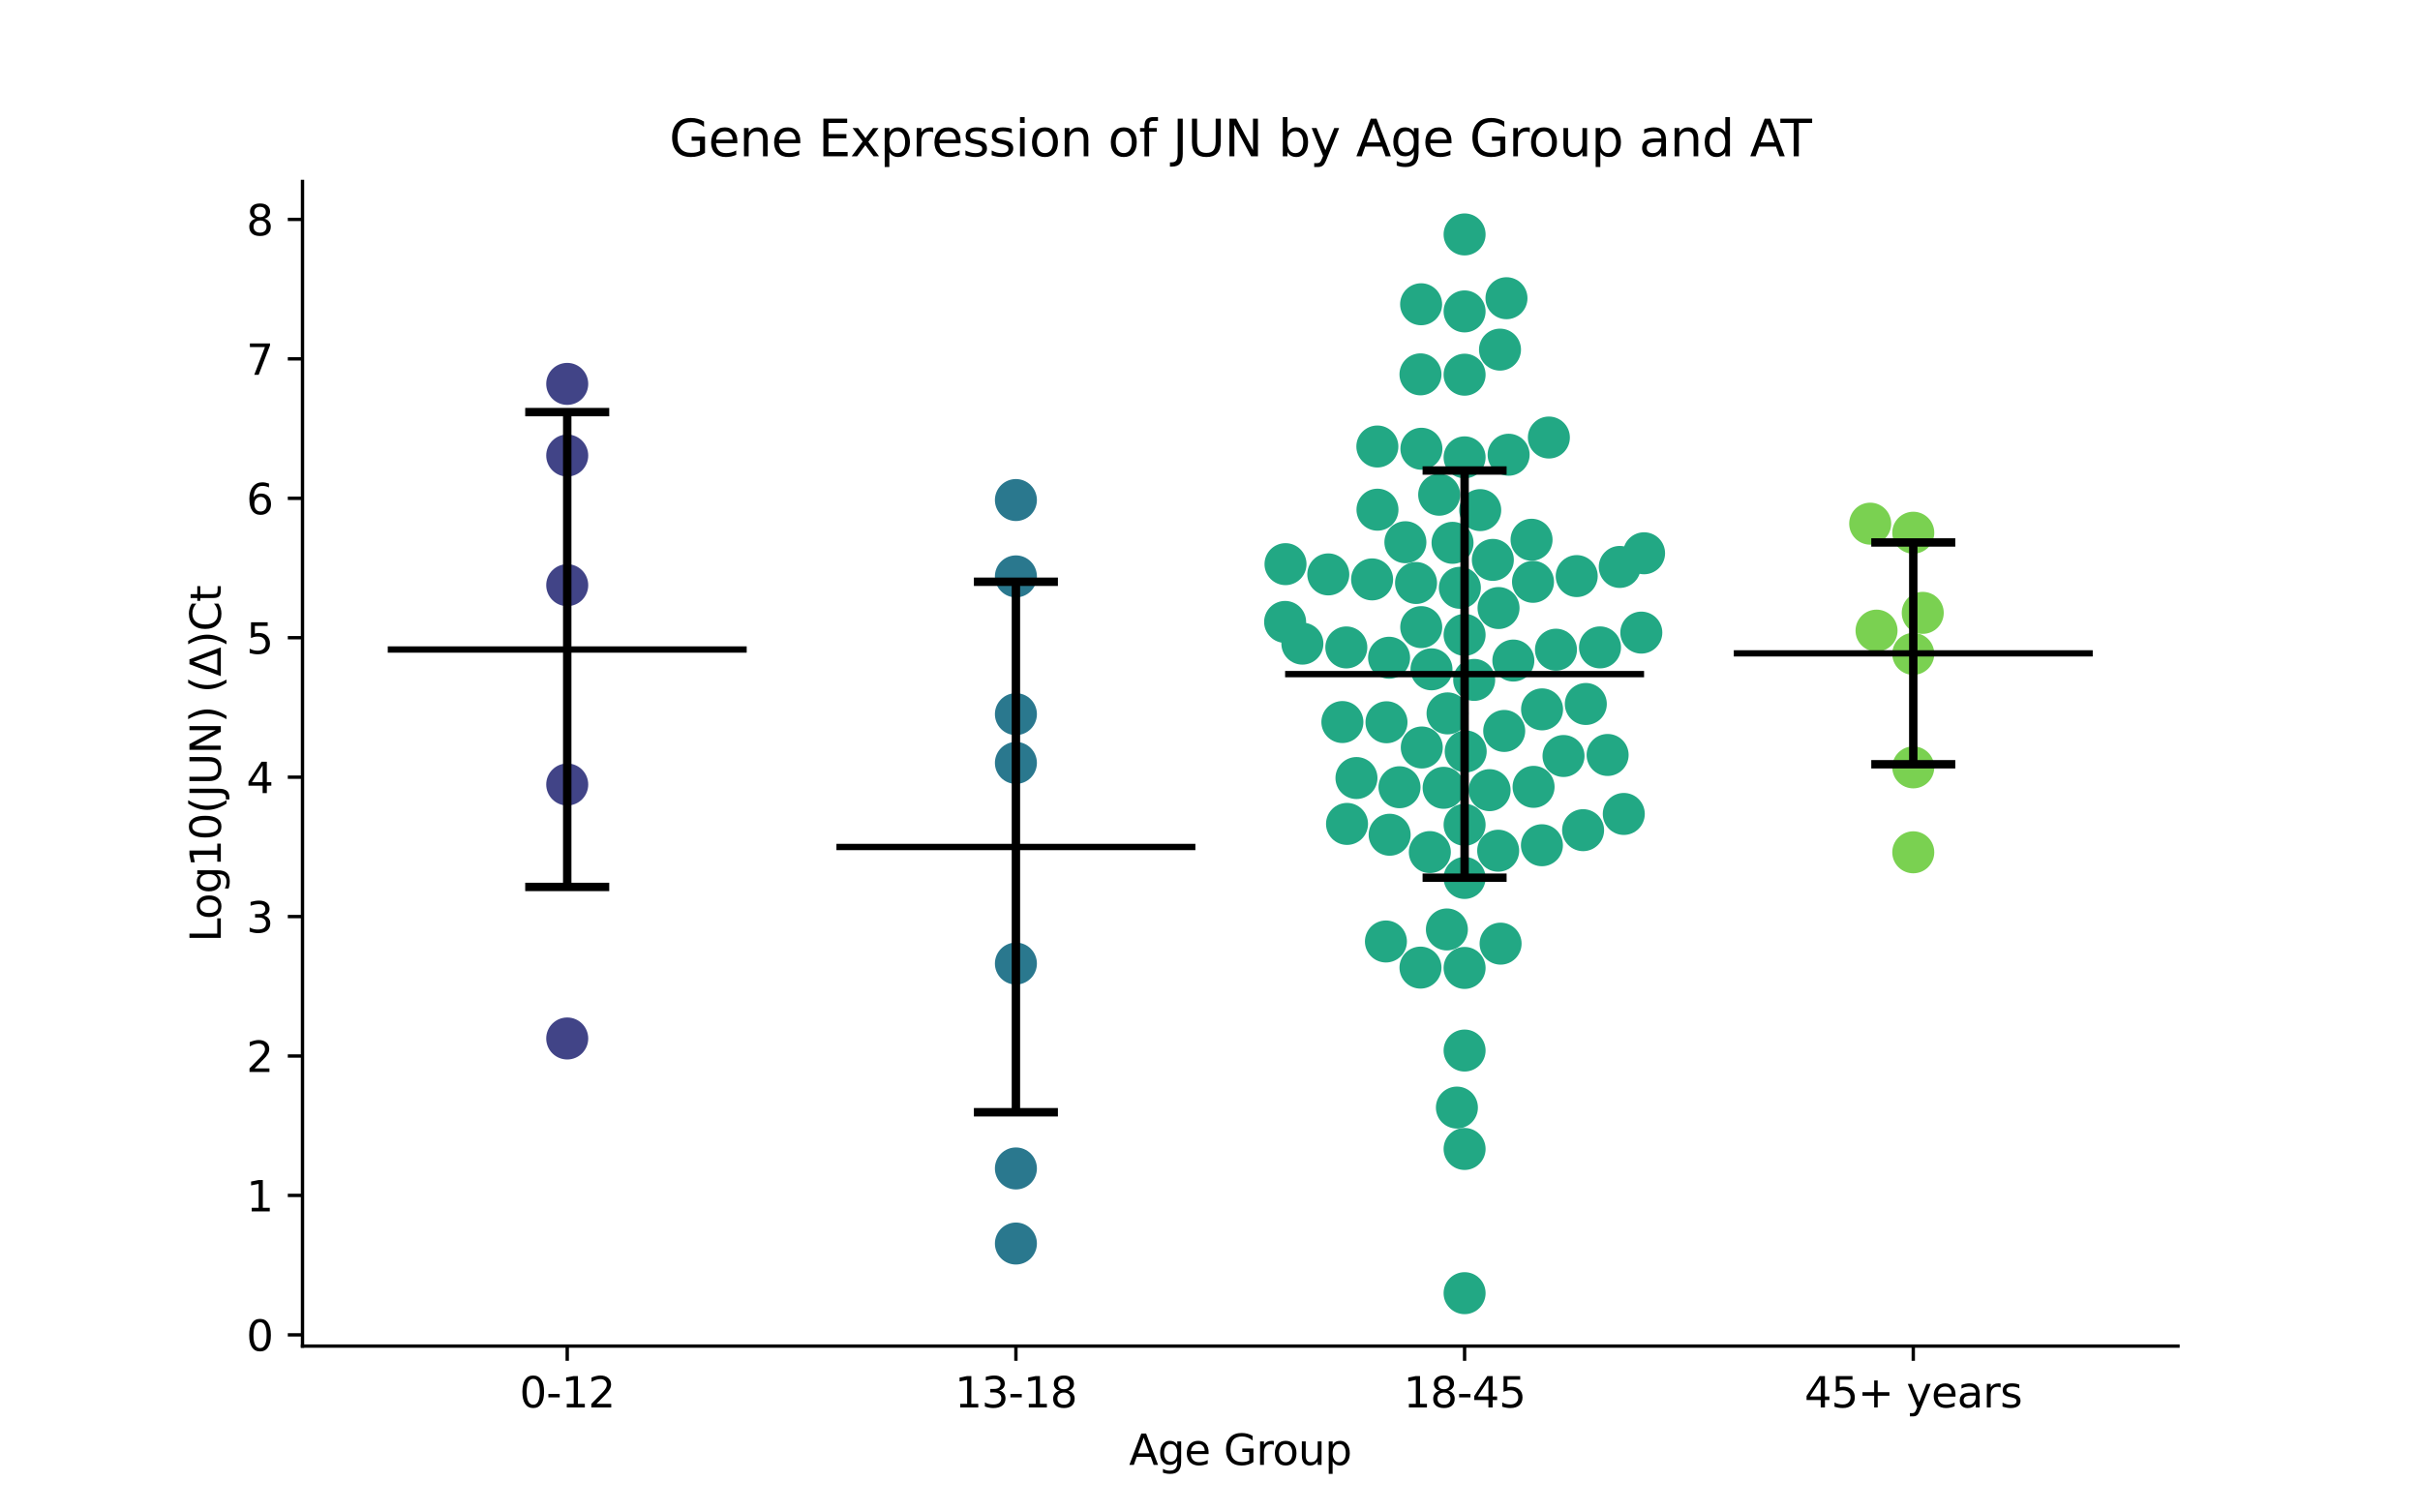 <?xml version="1.0" encoding="utf-8" standalone="no"?>
<!DOCTYPE svg PUBLIC "-//W3C//DTD SVG 1.1//EN"
  "http://www.w3.org/Graphics/SVG/1.1/DTD/svg11.dtd">
<svg xmlns:xlink="http://www.w3.org/1999/xlink" width="576pt" height="360pt" viewBox="0 0 576 360" xmlns="http://www.w3.org/2000/svg" version="1.1">
 <defs>
  <style type="text/css">*{stroke-linejoin: round; stroke-linecap: butt}</style>
 </defs>
 <g id="figure_1">
  <g id="patch_1">
   <path d="M 0 360 
L 576 360 
L 576 0 
L 0 0 
z
" style="fill: #ffffff"/>
  </g>
  <g id="axes_1">
   <g id="patch_2">
    <path d="M 72 320.4 
L 518.4 320.4 
L 518.4 43.2 
L 72 43.2 
z
" style="fill: #ffffff"/>
   </g>
   <g id="PathCollection_1">
    <defs>
     <path id="C0_0_a3e302b2d6" d="M 0 5 
C 1.326 5 2.598 4.473 3.536 3.536 
C 4.473 2.598 5 1.326 5 -0 
C 5 -1.326 4.473 -2.598 3.536 -3.536 
C 2.598 -4.473 1.326 -5 0 -5 
C -1.326 -5 -2.598 -4.473 -3.536 -3.536 
C -4.473 -2.598 -5 -1.326 -5 0 
C -5 1.326 -4.473 2.598 -3.536 3.536 
C -2.598 4.473 -1.326 5 0 5 
z
"/>
    </defs>
    <g clip-path="url(#pe5cba5b451)">
     <use xlink:href="#C0_0_a3e302b2d6" x="135.009" y="91.374" style="fill: #414487"/>
    </g>
    <g clip-path="url(#pe5cba5b451)">
     <use xlink:href="#C0_0_a3e302b2d6" x="135.009" y="108.423" style="fill: #414487"/>
    </g>
    <g clip-path="url(#pe5cba5b451)">
     <use xlink:href="#C0_0_a3e302b2d6" x="135.009" y="139.28" style="fill: #414487"/>
    </g>
    <g clip-path="url(#pe5cba5b451)">
     <use xlink:href="#C0_0_a3e302b2d6" x="135.009" y="186.724" style="fill: #414487"/>
    </g>
    <g clip-path="url(#pe5cba5b451)">
     <use xlink:href="#C0_0_a3e302b2d6" x="135.009" y="247.178" style="fill: #414487"/>
    </g>
   </g>
   <g id="PathCollection_2">
    <defs>
     <path id="C1_0_f140bab853" d="M 0 5 
C 1.326 5 2.598 4.473 3.536 3.536 
C 4.473 2.598 5 1.326 5 -0 
C 5 -1.326 4.473 -2.598 3.536 -3.536 
C 2.598 -4.473 1.326 -5 0 -5 
C -1.326 -5 -2.598 -4.473 -3.536 -3.536 
C -4.473 -2.598 -5 -1.326 -5 0 
C -5 1.326 -4.473 2.598 -3.536 3.536 
C -2.598 4.473 -1.326 5 0 5 
z
"/>
    </defs>
    <g clip-path="url(#pe5cba5b451)">
     <use xlink:href="#C1_0_f140bab853" x="241.803" y="169.98" style="fill: #2a788e"/>
    </g>
    <g clip-path="url(#pe5cba5b451)">
     <use xlink:href="#C1_0_f140bab853" x="241.803" y="295.985" style="fill: #2a788e"/>
    </g>
    <g clip-path="url(#pe5cba5b451)">
     <use xlink:href="#C1_0_f140bab853" x="241.803" y="181.588" style="fill: #2a788e"/>
    </g>
    <g clip-path="url(#pe5cba5b451)">
     <use xlink:href="#C1_0_f140bab853" x="241.803" y="229.347" style="fill: #2a788e"/>
    </g>
    <g clip-path="url(#pe5cba5b451)">
     <use xlink:href="#C1_0_f140bab853" x="241.803" y="278.115" style="fill: #2a788e"/>
    </g>
    <g clip-path="url(#pe5cba5b451)">
     <use xlink:href="#C1_0_f140bab853" x="241.803" y="137.192" style="fill: #2a788e"/>
    </g>
    <g clip-path="url(#pe5cba5b451)">
     <use xlink:href="#C1_0_f140bab853" x="241.803" y="119.018" style="fill: #2a788e"/>
    </g>
   </g>
   <g id="PathCollection_3">
    <defs>
     <path id="C2_0_5f8d4ccb64" d="M 0 5 
C 1.326 5 2.598 4.473 3.536 3.536 
C 4.473 2.598 5 1.326 5 -0 
C 5 -1.326 4.473 -2.598 3.536 -3.536 
C 2.598 -4.473 1.326 -5 0 -5 
C -1.326 -5 -2.598 -4.473 -3.536 -3.536 
C -4.473 -2.598 -5 -1.326 -5 0 
C -5 1.326 -4.473 2.598 -3.536 3.536 
C -2.598 4.473 -1.326 5 0 5 
z
"/>
    </defs>
    <g clip-path="url(#pe5cba5b451)">
     <use xlink:href="#C2_0_5f8d4ccb64" x="327.862" y="121.316" style="fill: #22a884"/>
    </g>
    <g clip-path="url(#pe5cba5b451)">
     <use xlink:href="#C2_0_5f8d4ccb64" x="348.597" y="307.8" style="fill: #22a884"/>
    </g>
    <g clip-path="url(#pe5cba5b451)">
     <use xlink:href="#C2_0_5f8d4ccb64" x="344.54" y="169.8" style="fill: #22a884"/>
    </g>
    <g clip-path="url(#pe5cba5b451)">
     <use xlink:href="#C2_0_5f8d4ccb64" x="355.322" y="133.265" style="fill: #22a884"/>
    </g>
    <g clip-path="url(#pe5cba5b451)">
     <use xlink:href="#C2_0_5f8d4ccb64" x="338.25" y="72.42" style="fill: #22a884"/>
    </g>
    <g clip-path="url(#pe5cba5b451)">
     <use xlink:href="#C2_0_5f8d4ccb64" x="309.99" y="153.197" style="fill: #22a884"/>
    </g>
    <g clip-path="url(#pe5cba5b451)">
     <use xlink:href="#C2_0_5f8d4ccb64" x="337.042" y="138.763" style="fill: #22a884"/>
    </g>
    <g clip-path="url(#pe5cba5b451)">
     <use xlink:href="#C2_0_5f8d4ccb64" x="348.597" y="108.858" style="fill: #22a884"/>
    </g>
    <g clip-path="url(#pe5cba5b451)">
     <use xlink:href="#C2_0_5f8d4ccb64" x="348.597" y="55.8" style="fill: #22a884"/>
    </g>
    <g clip-path="url(#pe5cba5b451)">
     <use xlink:href="#C2_0_5f8d4ccb64" x="360.202" y="157.226" style="fill: #22a884"/>
    </g>
    <g clip-path="url(#pe5cba5b451)">
     <use xlink:href="#C2_0_5f8d4ccb64" x="358.027" y="173.979" style="fill: #22a884"/>
    </g>
    <g clip-path="url(#pe5cba5b451)">
     <use xlink:href="#C2_0_5f8d4ccb64" x="330.01" y="171.912" style="fill: #22a884"/>
    </g>
    <g clip-path="url(#pe5cba5b451)">
     <use xlink:href="#C2_0_5f8d4ccb64" x="352.317" y="121.418" style="fill: #22a884"/>
    </g>
    <g clip-path="url(#pe5cba5b451)">
     <use xlink:href="#C2_0_5f8d4ccb64" x="316.155" y="136.719" style="fill: #22a884"/>
    </g>
    <g clip-path="url(#pe5cba5b451)">
     <use xlink:href="#C2_0_5f8d4ccb64" x="356.591" y="202.487" style="fill: #22a884"/>
    </g>
    <g clip-path="url(#pe5cba5b451)">
     <use xlink:href="#C2_0_5f8d4ccb64" x="356.676" y="144.723" style="fill: #22a884"/>
    </g>
    <g clip-path="url(#pe5cba5b451)">
     <use xlink:href="#C2_0_5f8d4ccb64" x="377.45" y="167.561" style="fill: #22a884"/>
    </g>
    <g clip-path="url(#pe5cba5b451)">
     <use xlink:href="#C2_0_5f8d4ccb64" x="320.614" y="196.108" style="fill: #22a884"/>
    </g>
    <g clip-path="url(#pe5cba5b451)">
     <use xlink:href="#C2_0_5f8d4ccb64" x="334.506" y="129.06" style="fill: #22a884"/>
    </g>
    <g clip-path="url(#pe5cba5b451)">
     <use xlink:href="#C2_0_5f8d4ccb64" x="391.315" y="131.689" style="fill: #22a884"/>
    </g>
    <g clip-path="url(#pe5cba5b451)">
     <use xlink:href="#C2_0_5f8d4ccb64" x="386.488" y="193.735" style="fill: #22a884"/>
    </g>
    <g clip-path="url(#pe5cba5b451)">
     <use xlink:href="#C2_0_5f8d4ccb64" x="322.862" y="185.188" style="fill: #22a884"/>
    </g>
    <g clip-path="url(#pe5cba5b451)">
     <use xlink:href="#C2_0_5f8d4ccb64" x="365.015" y="187.286" style="fill: #22a884"/>
    </g>
    <g clip-path="url(#pe5cba5b451)">
     <use xlink:href="#C2_0_5f8d4ccb64" x="305.973" y="134.279" style="fill: #22a884"/>
    </g>
    <g clip-path="url(#pe5cba5b451)">
     <use xlink:href="#C2_0_5f8d4ccb64" x="348.86" y="178.856" style="fill: #22a884"/>
    </g>
    <g clip-path="url(#pe5cba5b451)">
     <use xlink:href="#C2_0_5f8d4ccb64" x="338.407" y="177.917" style="fill: #22a884"/>
    </g>
    <g clip-path="url(#pe5cba5b451)">
     <use xlink:href="#C2_0_5f8d4ccb64" x="375.284" y="137.121" style="fill: #22a884"/>
    </g>
    <g clip-path="url(#pe5cba5b451)">
     <use xlink:href="#C2_0_5f8d4ccb64" x="348.597" y="273.474" style="fill: #22a884"/>
    </g>
    <g clip-path="url(#pe5cba5b451)">
     <use xlink:href="#C2_0_5f8d4ccb64" x="364.536" y="128.47" style="fill: #22a884"/>
    </g>
    <g clip-path="url(#pe5cba5b451)">
     <use xlink:href="#C2_0_5f8d4ccb64" x="329.874" y="224.092" style="fill: #22a884"/>
    </g>
    <g clip-path="url(#pe5cba5b451)">
     <use xlink:href="#C2_0_5f8d4ccb64" x="368.657" y="104.142" style="fill: #22a884"/>
    </g>
    <g clip-path="url(#pe5cba5b451)">
     <use xlink:href="#C2_0_5f8d4ccb64" x="346.768" y="263.627" style="fill: #22a884"/>
    </g>
    <g clip-path="url(#pe5cba5b451)">
     <use xlink:href="#C2_0_5f8d4ccb64" x="370.345" y="154.639" style="fill: #22a884"/>
    </g>
    <g clip-path="url(#pe5cba5b451)">
     <use xlink:href="#C2_0_5f8d4ccb64" x="358.566" y="70.982" style="fill: #22a884"/>
    </g>
    <g clip-path="url(#pe5cba5b451)">
     <use xlink:href="#C2_0_5f8d4ccb64" x="338.097" y="230.31" style="fill: #22a884"/>
    </g>
    <g clip-path="url(#pe5cba5b451)">
     <use xlink:href="#C2_0_5f8d4ccb64" x="354.548" y="188.073" style="fill: #22a884"/>
    </g>
    <g clip-path="url(#pe5cba5b451)">
     <use xlink:href="#C2_0_5f8d4ccb64" x="364.882" y="138.484" style="fill: #22a884"/>
    </g>
    <g clip-path="url(#pe5cba5b451)">
     <use xlink:href="#C2_0_5f8d4ccb64" x="327.834" y="106.276" style="fill: #22a884"/>
    </g>
    <g clip-path="url(#pe5cba5b451)">
     <use xlink:href="#C2_0_5f8d4ccb64" x="342.546" y="117.757" style="fill: #22a884"/>
    </g>
    <g clip-path="url(#pe5cba5b451)">
     <use xlink:href="#C2_0_5f8d4ccb64" x="340.72" y="159.312" style="fill: #22a884"/>
    </g>
    <g clip-path="url(#pe5cba5b451)">
     <use xlink:href="#C2_0_5f8d4ccb64" x="338.319" y="106.813" style="fill: #22a884"/>
    </g>
    <g clip-path="url(#pe5cba5b451)">
     <use xlink:href="#C2_0_5f8d4ccb64" x="343.606" y="187.514" style="fill: #22a884"/>
    </g>
    <g clip-path="url(#pe5cba5b451)">
     <use xlink:href="#C2_0_5f8d4ccb64" x="340.323" y="202.814" style="fill: #22a884"/>
    </g>
    <g clip-path="url(#pe5cba5b451)">
     <use xlink:href="#C2_0_5f8d4ccb64" x="390.658" y="150.574" style="fill: #22a884"/>
    </g>
    <g clip-path="url(#pe5cba5b451)">
     <use xlink:href="#C2_0_5f8d4ccb64" x="359.077" y="108.235" style="fill: #22a884"/>
    </g>
    <g clip-path="url(#pe5cba5b451)">
     <use xlink:href="#C2_0_5f8d4ccb64" x="385.532" y="134.942" style="fill: #22a884"/>
    </g>
    <g clip-path="url(#pe5cba5b451)">
     <use xlink:href="#C2_0_5f8d4ccb64" x="348.597" y="196.312" style="fill: #22a884"/>
    </g>
    <g clip-path="url(#pe5cba5b451)">
     <use xlink:href="#C2_0_5f8d4ccb64" x="347.473" y="139.908" style="fill: #22a884"/>
    </g>
    <g clip-path="url(#pe5cba5b451)">
     <use xlink:href="#C2_0_5f8d4ccb64" x="348.597" y="89.186" style="fill: #22a884"/>
    </g>
    <g clip-path="url(#pe5cba5b451)">
     <use xlink:href="#C2_0_5f8d4ccb64" x="348.597" y="151.11" style="fill: #22a884"/>
    </g>
    <g clip-path="url(#pe5cba5b451)">
     <use xlink:href="#C2_0_5f8d4ccb64" x="338.097" y="89.104" style="fill: #22a884"/>
    </g>
    <g clip-path="url(#pe5cba5b451)">
     <use xlink:href="#C2_0_5f8d4ccb64" x="348.597" y="74.123" style="fill: #22a884"/>
    </g>
    <g clip-path="url(#pe5cba5b451)">
     <use xlink:href="#C2_0_5f8d4ccb64" x="319.51" y="171.861" style="fill: #22a884"/>
    </g>
    <g clip-path="url(#pe5cba5b451)">
     <use xlink:href="#C2_0_5f8d4ccb64" x="348.597" y="250.048" style="fill: #22a884"/>
    </g>
    <g clip-path="url(#pe5cba5b451)">
     <use xlink:href="#C2_0_5f8d4ccb64" x="338.277" y="149.268" style="fill: #22a884"/>
    </g>
    <g clip-path="url(#pe5cba5b451)">
     <use xlink:href="#C2_0_5f8d4ccb64" x="348.597" y="208.971" style="fill: #22a884"/>
    </g>
    <g clip-path="url(#pe5cba5b451)">
     <use xlink:href="#C2_0_5f8d4ccb64" x="348.597" y="230.387" style="fill: #22a884"/>
    </g>
    <g clip-path="url(#pe5cba5b451)">
     <use xlink:href="#C2_0_5f8d4ccb64" x="333.107" y="187.378" style="fill: #22a884"/>
    </g>
    <g clip-path="url(#pe5cba5b451)">
     <use xlink:href="#C2_0_5f8d4ccb64" x="350.881" y="161.83" style="fill: #22a884"/>
    </g>
    <g clip-path="url(#pe5cba5b451)">
     <use xlink:href="#C2_0_5f8d4ccb64" x="372.143" y="179.944" style="fill: #22a884"/>
    </g>
    <g clip-path="url(#pe5cba5b451)">
     <use xlink:href="#C2_0_5f8d4ccb64" x="357.164" y="224.605" style="fill: #22a884"/>
    </g>
    <g clip-path="url(#pe5cba5b451)">
     <use xlink:href="#C2_0_5f8d4ccb64" x="367.002" y="201.184" style="fill: #22a884"/>
    </g>
    <g clip-path="url(#pe5cba5b451)">
     <use xlink:href="#C2_0_5f8d4ccb64" x="330.76" y="198.686" style="fill: #22a884"/>
    </g>
    <g clip-path="url(#pe5cba5b451)">
     <use xlink:href="#C2_0_5f8d4ccb64" x="320.447" y="154.104" style="fill: #22a884"/>
    </g>
    <g clip-path="url(#pe5cba5b451)">
     <use xlink:href="#C2_0_5f8d4ccb64" x="357.023" y="83.219" style="fill: #22a884"/>
    </g>
    <g clip-path="url(#pe5cba5b451)">
     <use xlink:href="#C2_0_5f8d4ccb64" x="305.879" y="148.032" style="fill: #22a884"/>
    </g>
    <g clip-path="url(#pe5cba5b451)">
     <use xlink:href="#C2_0_5f8d4ccb64" x="376.803" y="197.596" style="fill: #22a884"/>
    </g>
    <g clip-path="url(#pe5cba5b451)">
     <use xlink:href="#C2_0_5f8d4ccb64" x="382.64" y="179.696" style="fill: #22a884"/>
    </g>
    <g clip-path="url(#pe5cba5b451)">
     <use xlink:href="#C2_0_5f8d4ccb64" x="344.384" y="221.228" style="fill: #22a884"/>
    </g>
    <g clip-path="url(#pe5cba5b451)">
     <use xlink:href="#C2_0_5f8d4ccb64" x="367.036" y="168.844" style="fill: #22a884"/>
    </g>
    <g clip-path="url(#pe5cba5b451)">
     <use xlink:href="#C2_0_5f8d4ccb64" x="380.829" y="154.094" style="fill: #22a884"/>
    </g>
    <g clip-path="url(#pe5cba5b451)">
     <use xlink:href="#C2_0_5f8d4ccb64" x="345.727" y="129.204" style="fill: #22a884"/>
    </g>
    <g clip-path="url(#pe5cba5b451)">
     <use xlink:href="#C2_0_5f8d4ccb64" x="326.581" y="137.907" style="fill: #22a884"/>
    </g>
    <g clip-path="url(#pe5cba5b451)">
     <use xlink:href="#C2_0_5f8d4ccb64" x="330.625" y="156.559" style="fill: #22a884"/>
    </g>
   </g>
   <g id="PathCollection_4">
    <defs>
     <path id="C3_0_18e0328d89" d="M 0 5 
C 1.326 5 2.598 4.473 3.536 3.536 
C 4.473 2.598 5 1.326 5 -0 
C 5 -1.326 4.473 -2.598 3.536 -3.536 
C 2.598 -4.473 1.326 -5 0 -5 
C -1.326 -5 -2.598 -4.473 -3.536 -3.536 
C -4.473 -2.598 -5 -1.326 -5 0 
C -5 1.326 -4.473 2.598 -3.536 3.536 
C -2.598 4.473 -1.326 5 0 5 
z
"/>
    </defs>
    <g clip-path="url(#pe5cba5b451)">
     <use xlink:href="#C3_0_18e0328d89" x="445.138" y="124.643" style="fill: #7ad151"/>
    </g>
    <g clip-path="url(#pe5cba5b451)">
     <use xlink:href="#C3_0_18e0328d89" x="455.391" y="182.65" style="fill: #7ad151"/>
    </g>
    <g clip-path="url(#pe5cba5b451)">
     <use xlink:href="#C3_0_18e0328d89" x="457.645" y="145.872" style="fill: #7ad151"/>
    </g>
    <g clip-path="url(#pe5cba5b451)">
     <use xlink:href="#C3_0_18e0328d89" x="455.391" y="126.8" style="fill: #7ad151"/>
    </g>
    <g clip-path="url(#pe5cba5b451)">
     <use xlink:href="#C3_0_18e0328d89" x="446.647" y="150.103" style="fill: #7ad151"/>
    </g>
    <g clip-path="url(#pe5cba5b451)">
     <use xlink:href="#C3_0_18e0328d89" x="455.391" y="155.639" style="fill: #7ad151"/>
    </g>
    <g clip-path="url(#pe5cba5b451)">
     <use xlink:href="#C3_0_18e0328d89" x="455.391" y="202.864" style="fill: #7ad151"/>
    </g>
   </g>
   <g id="matplotlib.axis_1">
    <g id="xtick_1">
     <g id="line2d_1">
      <defs>
       <path id="m22ae6e2a0b" d="M 0 0 
L 0 3.5 
" style="stroke: #000000; stroke-width: 0.8"/>
      </defs>
      <g>
       <use xlink:href="#m22ae6e2a0b" x="135.009" y="320.4" style="stroke: #000000; stroke-width: 0.8"/>
      </g>
     </g>
     <g id="text_1">
      <!-- 0-12 -->
      <g transform="translate(123.661 334.998) scale(0.1 -0.1)">
       <defs>
        <path id="DejaVuSans-30" d="M 2034 4250 
Q 1547 4250 1301 3770 
Q 1056 3291 1056 2328 
Q 1056 1369 1301 889 
Q 1547 409 2034 409 
Q 2525 409 2770 889 
Q 3016 1369 3016 2328 
Q 3016 3291 2770 3770 
Q 2525 4250 2034 4250 
z
M 2034 4750 
Q 2819 4750 3233 4129 
Q 3647 3509 3647 2328 
Q 3647 1150 3233 529 
Q 2819 -91 2034 -91 
Q 1250 -91 836 529 
Q 422 1150 422 2328 
Q 422 3509 836 4129 
Q 1250 4750 2034 4750 
z
" transform="scale(0.016)"/>
        <path id="DejaVuSans-2d" d="M 313 2009 
L 1997 2009 
L 1997 1497 
L 313 1497 
L 313 2009 
z
" transform="scale(0.016)"/>
        <path id="DejaVuSans-31" d="M 794 531 
L 1825 531 
L 1825 4091 
L 703 3866 
L 703 4441 
L 1819 4666 
L 2450 4666 
L 2450 531 
L 3481 531 
L 3481 0 
L 794 0 
L 794 531 
z
" transform="scale(0.016)"/>
        <path id="DejaVuSans-32" d="M 1228 531 
L 3431 531 
L 3431 0 
L 469 0 
L 469 531 
Q 828 903 1448 1529 
Q 2069 2156 2228 2338 
Q 2531 2678 2651 2914 
Q 2772 3150 2772 3378 
Q 2772 3750 2511 3984 
Q 2250 4219 1831 4219 
Q 1534 4219 1204 4116 
Q 875 4013 500 3803 
L 500 4441 
Q 881 4594 1212 4672 
Q 1544 4750 1819 4750 
Q 2544 4750 2975 4387 
Q 3406 4025 3406 3419 
Q 3406 3131 3298 2873 
Q 3191 2616 2906 2266 
Q 2828 2175 2409 1742 
Q 1991 1309 1228 531 
z
" transform="scale(0.016)"/>
       </defs>
       <use xlink:href="#DejaVuSans-30"/>
       <use xlink:href="#DejaVuSans-2d" x="63.623"/>
       <use xlink:href="#DejaVuSans-31" x="99.707"/>
       <use xlink:href="#DejaVuSans-32" x="163.33"/>
      </g>
     </g>
    </g>
    <g id="xtick_2">
     <g id="line2d_2">
      <g>
       <use xlink:href="#m22ae6e2a0b" x="241.803" y="320.4" style="stroke: #000000; stroke-width: 0.8"/>
      </g>
     </g>
     <g id="text_2">
      <!-- 13-18 -->
      <g transform="translate(227.274 334.998) scale(0.1 -0.1)">
       <defs>
        <path id="DejaVuSans-33" d="M 2597 2516 
Q 3050 2419 3304 2112 
Q 3559 1806 3559 1356 
Q 3559 666 3084 287 
Q 2609 -91 1734 -91 
Q 1441 -91 1130 -33 
Q 819 25 488 141 
L 488 750 
Q 750 597 1062 519 
Q 1375 441 1716 441 
Q 2309 441 2620 675 
Q 2931 909 2931 1356 
Q 2931 1769 2642 2001 
Q 2353 2234 1838 2234 
L 1294 2234 
L 1294 2753 
L 1863 2753 
Q 2328 2753 2575 2939 
Q 2822 3125 2822 3475 
Q 2822 3834 2567 4026 
Q 2313 4219 1838 4219 
Q 1578 4219 1281 4162 
Q 984 4106 628 3988 
L 628 4550 
Q 988 4650 1302 4700 
Q 1616 4750 1894 4750 
Q 2613 4750 3031 4423 
Q 3450 4097 3450 3541 
Q 3450 3153 3228 2886 
Q 3006 2619 2597 2516 
z
" transform="scale(0.016)"/>
        <path id="DejaVuSans-38" d="M 2034 2216 
Q 1584 2216 1326 1975 
Q 1069 1734 1069 1313 
Q 1069 891 1326 650 
Q 1584 409 2034 409 
Q 2484 409 2743 651 
Q 3003 894 3003 1313 
Q 3003 1734 2745 1975 
Q 2488 2216 2034 2216 
z
M 1403 2484 
Q 997 2584 770 2862 
Q 544 3141 544 3541 
Q 544 4100 942 4425 
Q 1341 4750 2034 4750 
Q 2731 4750 3128 4425 
Q 3525 4100 3525 3541 
Q 3525 3141 3298 2862 
Q 3072 2584 2669 2484 
Q 3125 2378 3379 2068 
Q 3634 1759 3634 1313 
Q 3634 634 3220 271 
Q 2806 -91 2034 -91 
Q 1263 -91 848 271 
Q 434 634 434 1313 
Q 434 1759 690 2068 
Q 947 2378 1403 2484 
z
M 1172 3481 
Q 1172 3119 1398 2916 
Q 1625 2713 2034 2713 
Q 2441 2713 2670 2916 
Q 2900 3119 2900 3481 
Q 2900 3844 2670 4047 
Q 2441 4250 2034 4250 
Q 1625 4250 1398 4047 
Q 1172 3844 1172 3481 
z
" transform="scale(0.016)"/>
       </defs>
       <use xlink:href="#DejaVuSans-31"/>
       <use xlink:href="#DejaVuSans-33" x="63.623"/>
       <use xlink:href="#DejaVuSans-2d" x="127.246"/>
       <use xlink:href="#DejaVuSans-31" x="163.33"/>
       <use xlink:href="#DejaVuSans-38" x="226.953"/>
      </g>
     </g>
    </g>
    <g id="xtick_3">
     <g id="line2d_3">
      <g>
       <use xlink:href="#m22ae6e2a0b" x="348.597" y="320.4" style="stroke: #000000; stroke-width: 0.8"/>
      </g>
     </g>
     <g id="text_3">
      <!-- 18-45 -->
      <g transform="translate(334.068 334.998) scale(0.1 -0.1)">
       <defs>
        <path id="DejaVuSans-34" d="M 2419 4116 
L 825 1625 
L 2419 1625 
L 2419 4116 
z
M 2253 4666 
L 3047 4666 
L 3047 1625 
L 3713 1625 
L 3713 1100 
L 3047 1100 
L 3047 0 
L 2419 0 
L 2419 1100 
L 313 1100 
L 313 1709 
L 2253 4666 
z
" transform="scale(0.016)"/>
        <path id="DejaVuSans-35" d="M 691 4666 
L 3169 4666 
L 3169 4134 
L 1269 4134 
L 1269 2991 
Q 1406 3038 1543 3061 
Q 1681 3084 1819 3084 
Q 2600 3084 3056 2656 
Q 3513 2228 3513 1497 
Q 3513 744 3044 326 
Q 2575 -91 1722 -91 
Q 1428 -91 1123 -41 
Q 819 9 494 109 
L 494 744 
Q 775 591 1075 516 
Q 1375 441 1709 441 
Q 2250 441 2565 725 
Q 2881 1009 2881 1497 
Q 2881 1984 2565 2268 
Q 2250 2553 1709 2553 
Q 1456 2553 1204 2497 
Q 953 2441 691 2322 
L 691 4666 
z
" transform="scale(0.016)"/>
       </defs>
       <use xlink:href="#DejaVuSans-31"/>
       <use xlink:href="#DejaVuSans-38" x="63.623"/>
       <use xlink:href="#DejaVuSans-2d" x="127.246"/>
       <use xlink:href="#DejaVuSans-34" x="163.33"/>
       <use xlink:href="#DejaVuSans-35" x="226.953"/>
      </g>
     </g>
    </g>
    <g id="xtick_4">
     <g id="line2d_4">
      <g>
       <use xlink:href="#m22ae6e2a0b" x="455.391" y="320.4" style="stroke: #000000; stroke-width: 0.8"/>
      </g>
     </g>
     <g id="text_4">
      <!-- 45+ years -->
      <g transform="translate(429.49 334.998) scale(0.1 -0.1)">
       <defs>
        <path id="DejaVuSans-2b" d="M 2944 4013 
L 2944 2272 
L 4684 2272 
L 4684 1741 
L 2944 1741 
L 2944 0 
L 2419 0 
L 2419 1741 
L 678 1741 
L 678 2272 
L 2419 2272 
L 2419 4013 
L 2944 4013 
z
" transform="scale(0.016)"/>
        <path id="DejaVuSans-20" transform="scale(0.016)"/>
        <path id="DejaVuSans-79" d="M 2059 -325 
Q 1816 -950 1584 -1140 
Q 1353 -1331 966 -1331 
L 506 -1331 
L 506 -850 
L 844 -850 
Q 1081 -850 1212 -737 
Q 1344 -625 1503 -206 
L 1606 56 
L 191 3500 
L 800 3500 
L 1894 763 
L 2988 3500 
L 3597 3500 
L 2059 -325 
z
" transform="scale(0.016)"/>
        <path id="DejaVuSans-65" d="M 3597 1894 
L 3597 1613 
L 953 1613 
Q 991 1019 1311 708 
Q 1631 397 2203 397 
Q 2534 397 2845 478 
Q 3156 559 3463 722 
L 3463 178 
Q 3153 47 2828 -22 
Q 2503 -91 2169 -91 
Q 1331 -91 842 396 
Q 353 884 353 1716 
Q 353 2575 817 3079 
Q 1281 3584 2069 3584 
Q 2775 3584 3186 3129 
Q 3597 2675 3597 1894 
z
M 3022 2063 
Q 3016 2534 2758 2815 
Q 2500 3097 2075 3097 
Q 1594 3097 1305 2825 
Q 1016 2553 972 2059 
L 3022 2063 
z
" transform="scale(0.016)"/>
        <path id="DejaVuSans-61" d="M 2194 1759 
Q 1497 1759 1228 1600 
Q 959 1441 959 1056 
Q 959 750 1161 570 
Q 1363 391 1709 391 
Q 2188 391 2477 730 
Q 2766 1069 2766 1631 
L 2766 1759 
L 2194 1759 
z
M 3341 1997 
L 3341 0 
L 2766 0 
L 2766 531 
Q 2569 213 2275 61 
Q 1981 -91 1556 -91 
Q 1019 -91 701 211 
Q 384 513 384 1019 
Q 384 1609 779 1909 
Q 1175 2209 1959 2209 
L 2766 2209 
L 2766 2266 
Q 2766 2663 2505 2880 
Q 2244 3097 1772 3097 
Q 1472 3097 1187 3025 
Q 903 2953 641 2809 
L 641 3341 
Q 956 3463 1253 3523 
Q 1550 3584 1831 3584 
Q 2591 3584 2966 3190 
Q 3341 2797 3341 1997 
z
" transform="scale(0.016)"/>
        <path id="DejaVuSans-72" d="M 2631 2963 
Q 2534 3019 2420 3045 
Q 2306 3072 2169 3072 
Q 1681 3072 1420 2755 
Q 1159 2438 1159 1844 
L 1159 0 
L 581 0 
L 581 3500 
L 1159 3500 
L 1159 2956 
Q 1341 3275 1631 3429 
Q 1922 3584 2338 3584 
Q 2397 3584 2469 3576 
Q 2541 3569 2628 3553 
L 2631 2963 
z
" transform="scale(0.016)"/>
        <path id="DejaVuSans-73" d="M 2834 3397 
L 2834 2853 
Q 2591 2978 2328 3040 
Q 2066 3103 1784 3103 
Q 1356 3103 1142 2972 
Q 928 2841 928 2578 
Q 928 2378 1081 2264 
Q 1234 2150 1697 2047 
L 1894 2003 
Q 2506 1872 2764 1633 
Q 3022 1394 3022 966 
Q 3022 478 2636 193 
Q 2250 -91 1575 -91 
Q 1294 -91 989 -36 
Q 684 19 347 128 
L 347 722 
Q 666 556 975 473 
Q 1284 391 1588 391 
Q 1994 391 2212 530 
Q 2431 669 2431 922 
Q 2431 1156 2273 1281 
Q 2116 1406 1581 1522 
L 1381 1569 
Q 847 1681 609 1914 
Q 372 2147 372 2553 
Q 372 3047 722 3315 
Q 1072 3584 1716 3584 
Q 2034 3584 2315 3537 
Q 2597 3491 2834 3397 
z
" transform="scale(0.016)"/>
       </defs>
       <use xlink:href="#DejaVuSans-34"/>
       <use xlink:href="#DejaVuSans-35" x="63.623"/>
       <use xlink:href="#DejaVuSans-2b" x="127.246"/>
       <use xlink:href="#DejaVuSans-20" x="211.035"/>
       <use xlink:href="#DejaVuSans-79" x="242.822"/>
       <use xlink:href="#DejaVuSans-65" x="302.002"/>
       <use xlink:href="#DejaVuSans-61" x="363.525"/>
       <use xlink:href="#DejaVuSans-72" x="424.805"/>
       <use xlink:href="#DejaVuSans-73" x="465.918"/>
      </g>
     </g>
    </g>
    <g id="text_5">
     <!-- Age Group -->
     <g transform="translate(268.72 348.677) scale(0.1 -0.1)">
      <defs>
       <path id="DejaVuSans-41" d="M 2188 4044 
L 1331 1722 
L 3047 1722 
L 2188 4044 
z
M 1831 4666 
L 2547 4666 
L 4325 0 
L 3669 0 
L 3244 1197 
L 1141 1197 
L 716 0 
L 50 0 
L 1831 4666 
z
" transform="scale(0.016)"/>
       <path id="DejaVuSans-67" d="M 2906 1791 
Q 2906 2416 2648 2759 
Q 2391 3103 1925 3103 
Q 1463 3103 1205 2759 
Q 947 2416 947 1791 
Q 947 1169 1205 825 
Q 1463 481 1925 481 
Q 2391 481 2648 825 
Q 2906 1169 2906 1791 
z
M 3481 434 
Q 3481 -459 3084 -895 
Q 2688 -1331 1869 -1331 
Q 1566 -1331 1297 -1286 
Q 1028 -1241 775 -1147 
L 775 -588 
Q 1028 -725 1275 -790 
Q 1522 -856 1778 -856 
Q 2344 -856 2625 -561 
Q 2906 -266 2906 331 
L 2906 616 
Q 2728 306 2450 153 
Q 2172 0 1784 0 
Q 1141 0 747 490 
Q 353 981 353 1791 
Q 353 2603 747 3093 
Q 1141 3584 1784 3584 
Q 2172 3584 2450 3431 
Q 2728 3278 2906 2969 
L 2906 3500 
L 3481 3500 
L 3481 434 
z
" transform="scale(0.016)"/>
       <path id="DejaVuSans-47" d="M 3809 666 
L 3809 1919 
L 2778 1919 
L 2778 2438 
L 4434 2438 
L 4434 434 
Q 4069 175 3628 42 
Q 3188 -91 2688 -91 
Q 1594 -91 976 548 
Q 359 1188 359 2328 
Q 359 3472 976 4111 
Q 1594 4750 2688 4750 
Q 3144 4750 3555 4637 
Q 3966 4525 4313 4306 
L 4313 3634 
Q 3963 3931 3569 4081 
Q 3175 4231 2741 4231 
Q 1884 4231 1454 3753 
Q 1025 3275 1025 2328 
Q 1025 1384 1454 906 
Q 1884 428 2741 428 
Q 3075 428 3337 486 
Q 3600 544 3809 666 
z
" transform="scale(0.016)"/>
       <path id="DejaVuSans-6f" d="M 1959 3097 
Q 1497 3097 1228 2736 
Q 959 2375 959 1747 
Q 959 1119 1226 758 
Q 1494 397 1959 397 
Q 2419 397 2687 759 
Q 2956 1122 2956 1747 
Q 2956 2369 2687 2733 
Q 2419 3097 1959 3097 
z
M 1959 3584 
Q 2709 3584 3137 3096 
Q 3566 2609 3566 1747 
Q 3566 888 3137 398 
Q 2709 -91 1959 -91 
Q 1206 -91 779 398 
Q 353 888 353 1747 
Q 353 2609 779 3096 
Q 1206 3584 1959 3584 
z
" transform="scale(0.016)"/>
       <path id="DejaVuSans-75" d="M 544 1381 
L 544 3500 
L 1119 3500 
L 1119 1403 
Q 1119 906 1312 657 
Q 1506 409 1894 409 
Q 2359 409 2629 706 
Q 2900 1003 2900 1516 
L 2900 3500 
L 3475 3500 
L 3475 0 
L 2900 0 
L 2900 538 
Q 2691 219 2414 64 
Q 2138 -91 1772 -91 
Q 1169 -91 856 284 
Q 544 659 544 1381 
z
M 1991 3584 
L 1991 3584 
z
" transform="scale(0.016)"/>
       <path id="DejaVuSans-70" d="M 1159 525 
L 1159 -1331 
L 581 -1331 
L 581 3500 
L 1159 3500 
L 1159 2969 
Q 1341 3281 1617 3432 
Q 1894 3584 2278 3584 
Q 2916 3584 3314 3078 
Q 3713 2572 3713 1747 
Q 3713 922 3314 415 
Q 2916 -91 2278 -91 
Q 1894 -91 1617 61 
Q 1341 213 1159 525 
z
M 3116 1747 
Q 3116 2381 2855 2742 
Q 2594 3103 2138 3103 
Q 1681 3103 1420 2742 
Q 1159 2381 1159 1747 
Q 1159 1113 1420 752 
Q 1681 391 2138 391 
Q 2594 391 2855 752 
Q 3116 1113 3116 1747 
z
" transform="scale(0.016)"/>
      </defs>
      <use xlink:href="#DejaVuSans-41"/>
      <use xlink:href="#DejaVuSans-67" x="68.408"/>
      <use xlink:href="#DejaVuSans-65" x="131.885"/>
      <use xlink:href="#DejaVuSans-20" x="193.408"/>
      <use xlink:href="#DejaVuSans-47" x="225.195"/>
      <use xlink:href="#DejaVuSans-72" x="302.686"/>
      <use xlink:href="#DejaVuSans-6f" x="341.549"/>
      <use xlink:href="#DejaVuSans-75" x="402.73"/>
      <use xlink:href="#DejaVuSans-70" x="466.109"/>
     </g>
    </g>
   </g>
   <g id="matplotlib.axis_2">
    <g id="ytick_1">
     <g id="line2d_5">
      <defs>
       <path id="m07c17b092c" d="M 0 0 
L -3.5 0 
" style="stroke: #000000; stroke-width: 0.8"/>
      </defs>
      <g>
       <use xlink:href="#m07c17b092c" x="72" y="317.72" style="stroke: #000000; stroke-width: 0.8"/>
      </g>
     </g>
     <g id="text_6">
      <!-- 0 -->
      <g transform="translate(58.638 321.519) scale(0.1 -0.1)">
       <use xlink:href="#DejaVuSans-30"/>
      </g>
     </g>
    </g>
    <g id="ytick_2">
     <g id="line2d_6">
      <g>
       <use xlink:href="#m07c17b092c" x="72" y="284.534" style="stroke: #000000; stroke-width: 0.8"/>
      </g>
     </g>
     <g id="text_7">
      <!-- 1 -->
      <g transform="translate(58.638 288.333) scale(0.1 -0.1)">
       <use xlink:href="#DejaVuSans-31"/>
      </g>
     </g>
    </g>
    <g id="ytick_3">
     <g id="line2d_7">
      <g>
       <use xlink:href="#m07c17b092c" x="72" y="251.347" style="stroke: #000000; stroke-width: 0.8"/>
      </g>
     </g>
     <g id="text_8">
      <!-- 2 -->
      <g transform="translate(58.638 255.147) scale(0.1 -0.1)">
       <use xlink:href="#DejaVuSans-32"/>
      </g>
     </g>
    </g>
    <g id="ytick_4">
     <g id="line2d_8">
      <g>
       <use xlink:href="#m07c17b092c" x="72" y="218.161" style="stroke: #000000; stroke-width: 0.8"/>
      </g>
     </g>
     <g id="text_9">
      <!-- 3 -->
      <g transform="translate(58.638 221.96) scale(0.1 -0.1)">
       <use xlink:href="#DejaVuSans-33"/>
      </g>
     </g>
    </g>
    <g id="ytick_5">
     <g id="line2d_9">
      <g>
       <use xlink:href="#m07c17b092c" x="72" y="184.975" style="stroke: #000000; stroke-width: 0.8"/>
      </g>
     </g>
     <g id="text_10">
      <!-- 4 -->
      <g transform="translate(58.638 188.774) scale(0.1 -0.1)">
       <use xlink:href="#DejaVuSans-34"/>
      </g>
     </g>
    </g>
    <g id="ytick_6">
     <g id="line2d_10">
      <g>
       <use xlink:href="#m07c17b092c" x="72" y="151.789" style="stroke: #000000; stroke-width: 0.8"/>
      </g>
     </g>
     <g id="text_11">
      <!-- 5 -->
      <g transform="translate(58.638 155.588) scale(0.1 -0.1)">
       <use xlink:href="#DejaVuSans-35"/>
      </g>
     </g>
    </g>
    <g id="ytick_7">
     <g id="line2d_11">
      <g>
       <use xlink:href="#m07c17b092c" x="72" y="118.602" style="stroke: #000000; stroke-width: 0.8"/>
      </g>
     </g>
     <g id="text_12">
      <!-- 6 -->
      <g transform="translate(58.638 122.402) scale(0.1 -0.1)">
       <defs>
        <path id="DejaVuSans-36" d="M 2113 2584 
Q 1688 2584 1439 2293 
Q 1191 2003 1191 1497 
Q 1191 994 1439 701 
Q 1688 409 2113 409 
Q 2538 409 2786 701 
Q 3034 994 3034 1497 
Q 3034 2003 2786 2293 
Q 2538 2584 2113 2584 
z
M 3366 4563 
L 3366 3988 
Q 3128 4100 2886 4159 
Q 2644 4219 2406 4219 
Q 1781 4219 1451 3797 
Q 1122 3375 1075 2522 
Q 1259 2794 1537 2939 
Q 1816 3084 2150 3084 
Q 2853 3084 3261 2657 
Q 3669 2231 3669 1497 
Q 3669 778 3244 343 
Q 2819 -91 2113 -91 
Q 1303 -91 875 529 
Q 447 1150 447 2328 
Q 447 3434 972 4092 
Q 1497 4750 2381 4750 
Q 2619 4750 2861 4703 
Q 3103 4656 3366 4563 
z
" transform="scale(0.016)"/>
       </defs>
       <use xlink:href="#DejaVuSans-36"/>
      </g>
     </g>
    </g>
    <g id="ytick_8">
     <g id="line2d_12">
      <g>
       <use xlink:href="#m07c17b092c" x="72" y="85.416" style="stroke: #000000; stroke-width: 0.8"/>
      </g>
     </g>
     <g id="text_13">
      <!-- 7 -->
      <g transform="translate(58.638 89.215) scale(0.1 -0.1)">
       <defs>
        <path id="DejaVuSans-37" d="M 525 4666 
L 3525 4666 
L 3525 4397 
L 1831 0 
L 1172 0 
L 2766 4134 
L 525 4134 
L 525 4666 
z
" transform="scale(0.016)"/>
       </defs>
       <use xlink:href="#DejaVuSans-37"/>
      </g>
     </g>
    </g>
    <g id="ytick_9">
     <g id="line2d_13">
      <g>
       <use xlink:href="#m07c17b092c" x="72" y="52.23" style="stroke: #000000; stroke-width: 0.8"/>
      </g>
     </g>
     <g id="text_14">
      <!-- 8 -->
      <g transform="translate(58.638 56.029) scale(0.1 -0.1)">
       <use xlink:href="#DejaVuSans-38"/>
      </g>
     </g>
    </g>
    <g id="text_15">
     <!-- Log10(JUN) (Δ)Ct -->
     <g transform="translate(52.558 224.234) rotate(-90) scale(0.1 -0.1)">
      <defs>
       <path id="DejaVuSans-4c" d="M 628 4666 
L 1259 4666 
L 1259 531 
L 3531 531 
L 3531 0 
L 628 0 
L 628 4666 
z
" transform="scale(0.016)"/>
       <path id="DejaVuSans-28" d="M 1984 4856 
Q 1566 4138 1362 3434 
Q 1159 2731 1159 2009 
Q 1159 1288 1364 580 
Q 1569 -128 1984 -844 
L 1484 -844 
Q 1016 -109 783 600 
Q 550 1309 550 2009 
Q 550 2706 781 3412 
Q 1013 4119 1484 4856 
L 1984 4856 
z
" transform="scale(0.016)"/>
       <path id="DejaVuSans-4a" d="M 628 4666 
L 1259 4666 
L 1259 325 
Q 1259 -519 939 -900 
Q 619 -1281 -91 -1281 
L -331 -1281 
L -331 -750 
L -134 -750 
Q 284 -750 456 -515 
Q 628 -281 628 325 
L 628 4666 
z
" transform="scale(0.016)"/>
       <path id="DejaVuSans-55" d="M 556 4666 
L 1191 4666 
L 1191 1831 
Q 1191 1081 1462 751 
Q 1734 422 2344 422 
Q 2950 422 3222 751 
Q 3494 1081 3494 1831 
L 3494 4666 
L 4128 4666 
L 4128 1753 
Q 4128 841 3676 375 
Q 3225 -91 2344 -91 
Q 1459 -91 1007 375 
Q 556 841 556 1753 
L 556 4666 
z
" transform="scale(0.016)"/>
       <path id="DejaVuSans-4e" d="M 628 4666 
L 1478 4666 
L 3547 763 
L 3547 4666 
L 4159 4666 
L 4159 0 
L 3309 0 
L 1241 3903 
L 1241 0 
L 628 0 
L 628 4666 
z
" transform="scale(0.016)"/>
       <path id="DejaVuSans-29" d="M 513 4856 
L 1013 4856 
Q 1481 4119 1714 3412 
Q 1947 2706 1947 2009 
Q 1947 1309 1714 600 
Q 1481 -109 1013 -844 
L 513 -844 
Q 928 -128 1133 580 
Q 1338 1288 1338 2009 
Q 1338 2731 1133 3434 
Q 928 4138 513 4856 
z
" transform="scale(0.016)"/>
       <path id="DejaVuSans-394" d="M 2188 4044 
L 906 525 
L 3472 525 
L 2188 4044 
z
M 50 0 
L 1831 4666 
L 2547 4666 
L 4325 0 
L 50 0 
z
" transform="scale(0.016)"/>
       <path id="DejaVuSans-43" d="M 4122 4306 
L 4122 3641 
Q 3803 3938 3442 4084 
Q 3081 4231 2675 4231 
Q 1875 4231 1450 3742 
Q 1025 3253 1025 2328 
Q 1025 1406 1450 917 
Q 1875 428 2675 428 
Q 3081 428 3442 575 
Q 3803 722 4122 1019 
L 4122 359 
Q 3791 134 3420 21 
Q 3050 -91 2638 -91 
Q 1578 -91 968 557 
Q 359 1206 359 2328 
Q 359 3453 968 4101 
Q 1578 4750 2638 4750 
Q 3056 4750 3426 4639 
Q 3797 4528 4122 4306 
z
" transform="scale(0.016)"/>
       <path id="DejaVuSans-74" d="M 1172 4494 
L 1172 3500 
L 2356 3500 
L 2356 3053 
L 1172 3053 
L 1172 1153 
Q 1172 725 1289 603 
Q 1406 481 1766 481 
L 2356 481 
L 2356 0 
L 1766 0 
Q 1100 0 847 248 
Q 594 497 594 1153 
L 594 3053 
L 172 3053 
L 172 3500 
L 594 3500 
L 594 4494 
L 1172 4494 
z
" transform="scale(0.016)"/>
      </defs>
      <use xlink:href="#DejaVuSans-4c"/>
      <use xlink:href="#DejaVuSans-6f" x="53.963"/>
      <use xlink:href="#DejaVuSans-67" x="115.145"/>
      <use xlink:href="#DejaVuSans-31" x="178.621"/>
      <use xlink:href="#DejaVuSans-30" x="242.244"/>
      <use xlink:href="#DejaVuSans-28" x="305.867"/>
      <use xlink:href="#DejaVuSans-4a" x="344.881"/>
      <use xlink:href="#DejaVuSans-55" x="374.373"/>
      <use xlink:href="#DejaVuSans-4e" x="447.566"/>
      <use xlink:href="#DejaVuSans-29" x="522.371"/>
      <use xlink:href="#DejaVuSans-20" x="561.385"/>
      <use xlink:href="#DejaVuSans-28" x="593.172"/>
      <use xlink:href="#DejaVuSans-394" x="632.186"/>
      <use xlink:href="#DejaVuSans-29" x="700.594"/>
      <use xlink:href="#DejaVuSans-43" x="739.607"/>
      <use xlink:href="#DejaVuSans-74" x="809.432"/>
     </g>
    </g>
   </g>
   <g id="LineCollection_1">
    <path d="M 135.009 211.106 
L 135.009 98.085 
" clip-path="url(#pe5cba5b451)" style="fill: none; stroke: #000000; stroke-width: 2"/>
   </g>
   <g id="line2d_14">
    <defs>
     <path id="m331e9fb0a5" d="M 10 0 
L -10 -0 
" style="stroke: #000000; stroke-width: 2"/>
    </defs>
    <g clip-path="url(#pe5cba5b451)">
     <use xlink:href="#m331e9fb0a5" x="135.009" y="211.106" style="stroke: #000000; stroke-width: 2"/>
    </g>
   </g>
   <g id="line2d_15">
    <g clip-path="url(#pe5cba5b451)">
     <use xlink:href="#m331e9fb0a5" x="135.009" y="98.085" style="stroke: #000000; stroke-width: 2"/>
    </g>
   </g>
   <g id="LineCollection_2">
    <path d="M 92.291 154.596 
L 177.726 154.596 
" clip-path="url(#pe5cba5b451)" style="fill: none; stroke: #000000; stroke-width: 1.5"/>
   </g>
   <g id="LineCollection_3">
    <path d="M 241.803 264.738 
L 241.803 138.469 
" clip-path="url(#pe5cba5b451)" style="fill: none; stroke: #000000; stroke-width: 2"/>
   </g>
   <g id="line2d_16">
    <g clip-path="url(#pe5cba5b451)">
     <use xlink:href="#m331e9fb0a5" x="241.803" y="264.738" style="stroke: #000000; stroke-width: 2"/>
    </g>
   </g>
   <g id="line2d_17">
    <g clip-path="url(#pe5cba5b451)">
     <use xlink:href="#m331e9fb0a5" x="241.803" y="138.469" style="stroke: #000000; stroke-width: 2"/>
    </g>
   </g>
   <g id="LineCollection_4">
    <path d="M 199.085 201.604 
L 284.521 201.604 
" clip-path="url(#pe5cba5b451)" style="fill: none; stroke: #000000; stroke-width: 1.5"/>
   </g>
   <g id="LineCollection_5">
    <path d="M 348.597 208.914 
L 348.597 111.989 
" clip-path="url(#pe5cba5b451)" style="fill: none; stroke: #000000; stroke-width: 2"/>
   </g>
   <g id="line2d_18">
    <g clip-path="url(#pe5cba5b451)">
     <use xlink:href="#m331e9fb0a5" x="348.597" y="208.914" style="stroke: #000000; stroke-width: 2"/>
    </g>
   </g>
   <g id="line2d_19">
    <g clip-path="url(#pe5cba5b451)">
     <use xlink:href="#m331e9fb0a5" x="348.597" y="111.989" style="stroke: #000000; stroke-width: 2"/>
    </g>
   </g>
   <g id="LineCollection_6">
    <path d="M 305.879 160.451 
L 391.315 160.451 
" clip-path="url(#pe5cba5b451)" style="fill: none; stroke: #000000; stroke-width: 1.5"/>
   </g>
   <g id="LineCollection_7">
    <path d="M 455.391 181.908 
L 455.391 129.111 
" clip-path="url(#pe5cba5b451)" style="fill: none; stroke: #000000; stroke-width: 2"/>
   </g>
   <g id="line2d_20">
    <g clip-path="url(#pe5cba5b451)">
     <use xlink:href="#m331e9fb0a5" x="455.391" y="181.908" style="stroke: #000000; stroke-width: 2"/>
    </g>
   </g>
   <g id="line2d_21">
    <g clip-path="url(#pe5cba5b451)">
     <use xlink:href="#m331e9fb0a5" x="455.391" y="129.111" style="stroke: #000000; stroke-width: 2"/>
    </g>
   </g>
   <g id="LineCollection_8">
    <path d="M 412.674 155.51 
L 498.109 155.51 
" clip-path="url(#pe5cba5b451)" style="fill: none; stroke: #000000; stroke-width: 1.5"/>
   </g>
   <g id="patch_3">
    <path d="M 72 320.4 
L 72 43.2 
" style="fill: none; stroke: #000000; stroke-width: 0.8; stroke-linejoin: miter; stroke-linecap: square"/>
   </g>
   <g id="patch_4">
    <path d="M 72 320.4 
L 518.4 320.4 
" style="fill: none; stroke: #000000; stroke-width: 0.8; stroke-linejoin: miter; stroke-linecap: square"/>
   </g>
   <g id="text_16">
    <!-- Gene Expression of JUN by Age Group and AT -->
    <g transform="translate(159.288 37.2) scale(0.12 -0.12)">
     <defs>
      <path id="DejaVuSans-6e" d="M 3513 2113 
L 3513 0 
L 2938 0 
L 2938 2094 
Q 2938 2591 2744 2837 
Q 2550 3084 2163 3084 
Q 1697 3084 1428 2787 
Q 1159 2491 1159 1978 
L 1159 0 
L 581 0 
L 581 3500 
L 1159 3500 
L 1159 2956 
Q 1366 3272 1645 3428 
Q 1925 3584 2291 3584 
Q 2894 3584 3203 3211 
Q 3513 2838 3513 2113 
z
" transform="scale(0.016)"/>
      <path id="DejaVuSans-45" d="M 628 4666 
L 3578 4666 
L 3578 4134 
L 1259 4134 
L 1259 2753 
L 3481 2753 
L 3481 2222 
L 1259 2222 
L 1259 531 
L 3634 531 
L 3634 0 
L 628 0 
L 628 4666 
z
" transform="scale(0.016)"/>
      <path id="DejaVuSans-78" d="M 3513 3500 
L 2247 1797 
L 3578 0 
L 2900 0 
L 1881 1375 
L 863 0 
L 184 0 
L 1544 1831 
L 300 3500 
L 978 3500 
L 1906 2253 
L 2834 3500 
L 3513 3500 
z
" transform="scale(0.016)"/>
      <path id="DejaVuSans-69" d="M 603 3500 
L 1178 3500 
L 1178 0 
L 603 0 
L 603 3500 
z
M 603 4863 
L 1178 4863 
L 1178 4134 
L 603 4134 
L 603 4863 
z
" transform="scale(0.016)"/>
      <path id="DejaVuSans-66" d="M 2375 4863 
L 2375 4384 
L 1825 4384 
Q 1516 4384 1395 4259 
Q 1275 4134 1275 3809 
L 1275 3500 
L 2222 3500 
L 2222 3053 
L 1275 3053 
L 1275 0 
L 697 0 
L 697 3053 
L 147 3053 
L 147 3500 
L 697 3500 
L 697 3744 
Q 697 4328 969 4595 
Q 1241 4863 1831 4863 
L 2375 4863 
z
" transform="scale(0.016)"/>
      <path id="DejaVuSans-62" d="M 3116 1747 
Q 3116 2381 2855 2742 
Q 2594 3103 2138 3103 
Q 1681 3103 1420 2742 
Q 1159 2381 1159 1747 
Q 1159 1113 1420 752 
Q 1681 391 2138 391 
Q 2594 391 2855 752 
Q 3116 1113 3116 1747 
z
M 1159 2969 
Q 1341 3281 1617 3432 
Q 1894 3584 2278 3584 
Q 2916 3584 3314 3078 
Q 3713 2572 3713 1747 
Q 3713 922 3314 415 
Q 2916 -91 2278 -91 
Q 1894 -91 1617 61 
Q 1341 213 1159 525 
L 1159 0 
L 581 0 
L 581 4863 
L 1159 4863 
L 1159 2969 
z
" transform="scale(0.016)"/>
      <path id="DejaVuSans-64" d="M 2906 2969 
L 2906 4863 
L 3481 4863 
L 3481 0 
L 2906 0 
L 2906 525 
Q 2725 213 2448 61 
Q 2172 -91 1784 -91 
Q 1150 -91 751 415 
Q 353 922 353 1747 
Q 353 2572 751 3078 
Q 1150 3584 1784 3584 
Q 2172 3584 2448 3432 
Q 2725 3281 2906 2969 
z
M 947 1747 
Q 947 1113 1208 752 
Q 1469 391 1925 391 
Q 2381 391 2643 752 
Q 2906 1113 2906 1747 
Q 2906 2381 2643 2742 
Q 2381 3103 1925 3103 
Q 1469 3103 1208 2742 
Q 947 2381 947 1747 
z
" transform="scale(0.016)"/>
      <path id="DejaVuSans-54" d="M -19 4666 
L 3928 4666 
L 3928 4134 
L 2272 4134 
L 2272 0 
L 1638 0 
L 1638 4134 
L -19 4134 
L -19 4666 
z
" transform="scale(0.016)"/>
     </defs>
     <use xlink:href="#DejaVuSans-47"/>
     <use xlink:href="#DejaVuSans-65" x="77.49"/>
     <use xlink:href="#DejaVuSans-6e" x="139.014"/>
     <use xlink:href="#DejaVuSans-65" x="202.393"/>
     <use xlink:href="#DejaVuSans-20" x="263.916"/>
     <use xlink:href="#DejaVuSans-45" x="295.703"/>
     <use xlink:href="#DejaVuSans-78" x="358.887"/>
     <use xlink:href="#DejaVuSans-70" x="418.066"/>
     <use xlink:href="#DejaVuSans-72" x="481.543"/>
     <use xlink:href="#DejaVuSans-65" x="520.406"/>
     <use xlink:href="#DejaVuSans-73" x="581.93"/>
     <use xlink:href="#DejaVuSans-73" x="634.029"/>
     <use xlink:href="#DejaVuSans-69" x="686.129"/>
     <use xlink:href="#DejaVuSans-6f" x="713.912"/>
     <use xlink:href="#DejaVuSans-6e" x="775.094"/>
     <use xlink:href="#DejaVuSans-20" x="838.473"/>
     <use xlink:href="#DejaVuSans-6f" x="870.26"/>
     <use xlink:href="#DejaVuSans-66" x="931.441"/>
     <use xlink:href="#DejaVuSans-20" x="966.646"/>
     <use xlink:href="#DejaVuSans-4a" x="998.434"/>
     <use xlink:href="#DejaVuSans-55" x="1027.926"/>
     <use xlink:href="#DejaVuSans-4e" x="1101.119"/>
     <use xlink:href="#DejaVuSans-20" x="1175.924"/>
     <use xlink:href="#DejaVuSans-62" x="1207.711"/>
     <use xlink:href="#DejaVuSans-79" x="1271.188"/>
     <use xlink:href="#DejaVuSans-20" x="1330.367"/>
     <use xlink:href="#DejaVuSans-41" x="1362.154"/>
     <use xlink:href="#DejaVuSans-67" x="1430.562"/>
     <use xlink:href="#DejaVuSans-65" x="1494.039"/>
     <use xlink:href="#DejaVuSans-20" x="1555.562"/>
     <use xlink:href="#DejaVuSans-47" x="1587.35"/>
     <use xlink:href="#DejaVuSans-72" x="1664.84"/>
     <use xlink:href="#DejaVuSans-6f" x="1703.703"/>
     <use xlink:href="#DejaVuSans-75" x="1764.885"/>
     <use xlink:href="#DejaVuSans-70" x="1828.264"/>
     <use xlink:href="#DejaVuSans-20" x="1891.74"/>
     <use xlink:href="#DejaVuSans-61" x="1923.527"/>
     <use xlink:href="#DejaVuSans-6e" x="1984.807"/>
     <use xlink:href="#DejaVuSans-64" x="2048.186"/>
     <use xlink:href="#DejaVuSans-20" x="2111.662"/>
     <use xlink:href="#DejaVuSans-41" x="2143.449"/>
     <use xlink:href="#DejaVuSans-54" x="2204.107"/>
    </g>
   </g>
  </g>
 </g>
 <defs>
  <clipPath id="pe5cba5b451">
   <rect x="72" y="43.2" width="446.4" height="277.2"/>
  </clipPath>
 </defs>
</svg>

